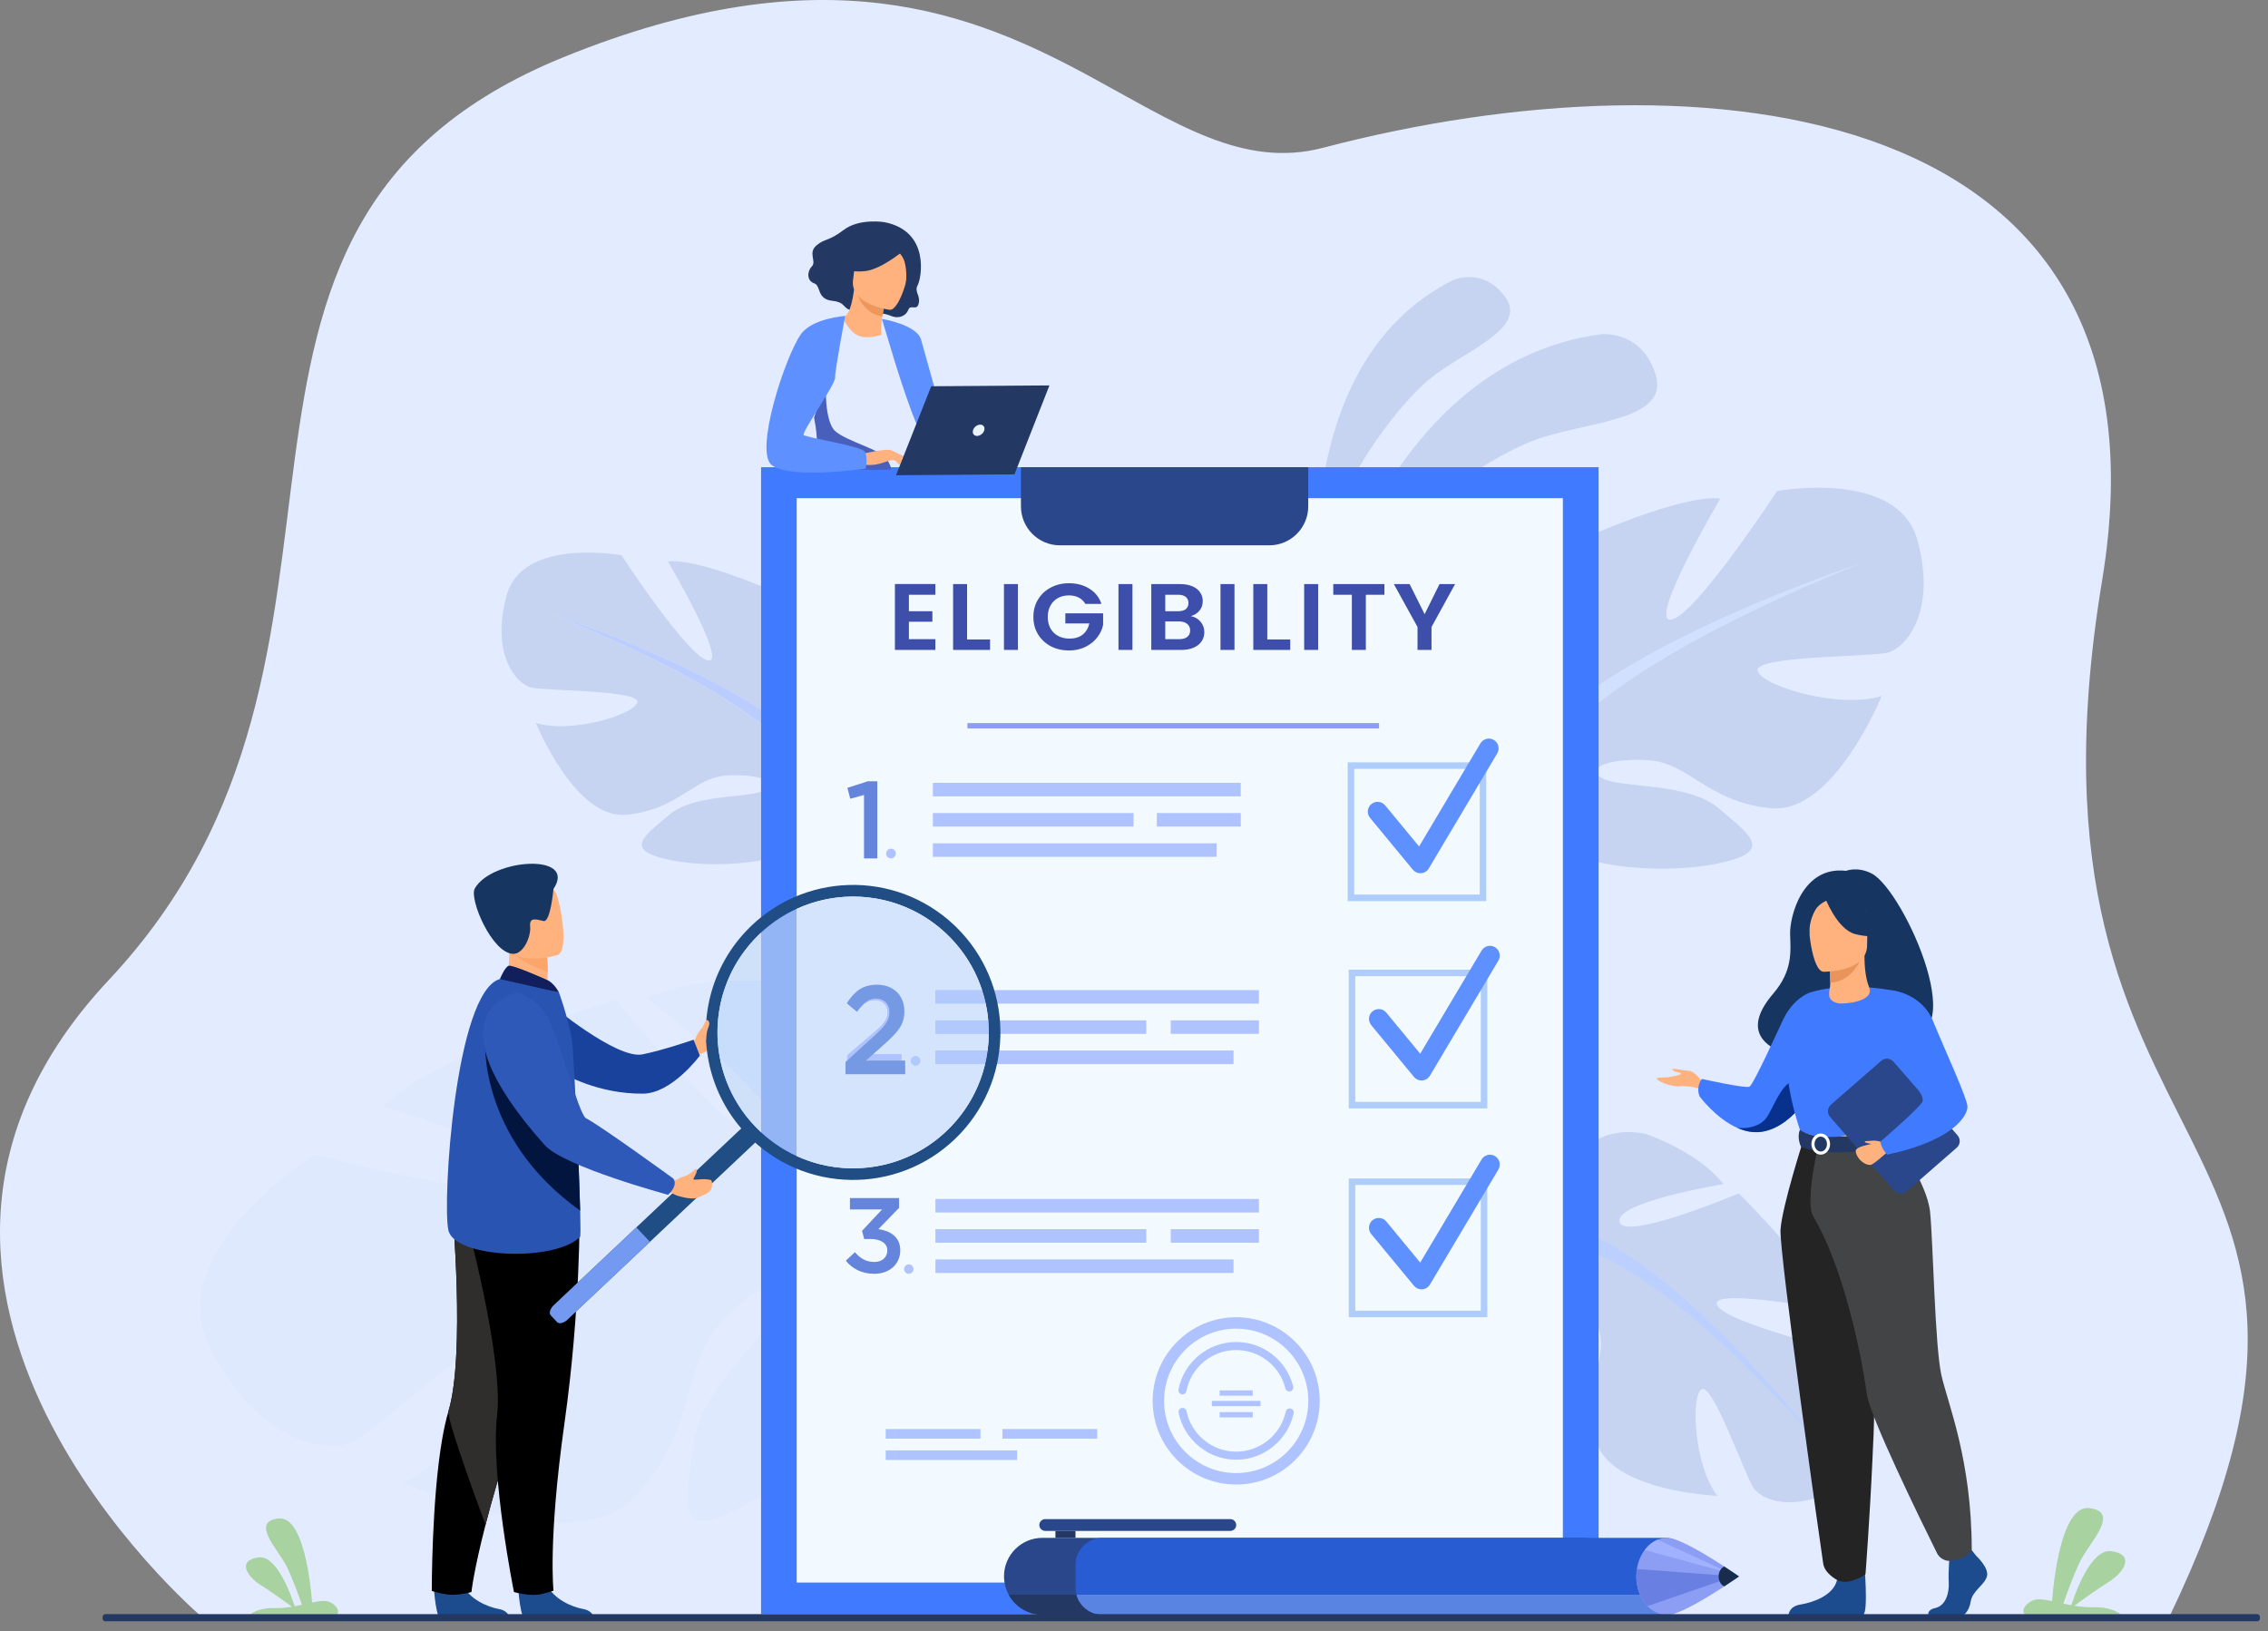 <svg width="228" height="164" viewBox="0 0 228 164" fill="none" xmlns="http://www.w3.org/2000/svg">
<rect x="0" y="0" width="228" height="164" fill="#808080" stroke="none"/>
<path d="M20.146 162.434C20.146 162.434 -18.225 129.621 10.944 98.521C42 65.41 14.486 22.903 56.642 5.752C82.899 -4.93 97.922 1.381 109.589 7.693C118.172 12.336 124.939 16.979 133.027 14.853C171.084 4.851 219.357 9.777 211.324 58.36C201.242 119.346 242.608 111.568 218.04 162.637L20.146 162.434Z" fill="#E2EBFF"/>
<path d="M133.023 63.615C133.023 63.615 139.391 36.581 160.877 33.609C160.877 33.609 165.057 33.094 166.449 37.705C167.841 42.315 159.53 42.348 154.392 44.202C149.255 46.057 137.277 53.918 133.023 63.615" fill="#C6D3F1"/>
<path d="M132.536 58.552C132.536 58.552 130.302 36.159 145.981 28.211C145.981 28.211 149.048 26.714 151.328 29.879C153.607 33.044 147.248 35.262 143.8 38.039C140.352 40.815 133.243 49.998 132.536 58.552" fill="#C6D3F1"/>
<path d="M71.953 86.885C70.293 86.885 68.7 86.736 67.39 86.466C62.598 85.482 64.687 84.128 67.267 81.931C69.684 79.874 74.578 80.251 76.502 79.6V86.488C75.041 86.76 73.47 86.885 71.953 86.885V86.885ZM62.587 81.931C57.615 81.931 53.875 72.684 53.875 72.684C54.61 72.912 55.466 73.011 56.364 73.011C59.814 73.011 63.878 71.569 64.073 70.593C64.318 69.362 54.858 69.485 53.383 69.116C51.909 68.747 49.328 65.793 50.926 59.887C51.909 56.252 56.056 55.553 59.1 55.553C61.003 55.553 62.475 55.826 62.475 55.826C62.475 55.826 69.233 66.162 71.199 66.408C71.223 66.412 71.245 66.413 71.266 66.413C73.021 66.412 67.144 56.441 67.144 56.441C67.289 56.427 67.442 56.42 67.603 56.42C69.852 56.42 73.599 57.74 76.502 58.922V71.363C67.911 65.766 55.472 61.732 55.472 61.732C65.914 65.962 72.447 69.669 76.502 72.757V78.237C75.902 78.049 75.029 77.933 74.01 77.933C73.662 77.933 73.296 77.946 72.919 77.976C69.725 78.222 68.127 81.421 62.967 81.913C62.839 81.926 62.713 81.931 62.587 81.931" fill="#C6D3F1"/>
<path d="M76.507 72.755C72.452 69.667 65.919 65.961 55.477 61.731C55.477 61.731 67.915 65.765 76.507 71.361V72.755Z" fill="#BACDFE"/>
<path d="M56.218 153.117C49.031 153.117 40.614 149.068 40.614 149.068C46.716 146.212 52.86 135.81 51.695 133.868C51.606 133.719 51.451 133.65 51.239 133.65C48.68 133.65 37.861 143.699 35.63 144.901C35.085 145.194 34.306 145.381 33.368 145.381C30.146 145.381 25.051 143.181 21.154 135.566C16.122 125.735 31.651 116.092 31.651 116.092C31.651 116.092 47.011 120.069 53.56 120.068C54.77 120.068 55.681 119.932 56.137 119.61C59.06 117.548 38.632 111.234 38.632 111.234C43.271 106.107 61.904 100.541 61.904 100.541C61.904 100.541 70.06 110.496 74.892 113.868C75.125 114.12 75.369 114.366 75.623 114.605C75.911 114.877 76.207 115.134 76.51 115.378V118.973C57.284 119.891 29.463 132.501 29.463 132.501C52.404 124.015 66.874 121.397 76 121.397C76.172 121.397 76.342 121.398 76.51 121.4V129.537C75.298 130.295 73.869 131.471 72.464 132.964C68.497 137.179 70.244 143.395 63.95 150.33C62.079 152.392 59.259 153.117 56.218 153.117V153.117ZM70.775 152.895C68.418 152.895 69.159 149.446 69.715 145.122C70.226 141.146 73.799 137.286 76.51 134.225V150.322C76.127 150.573 75.75 150.809 75.379 151.029C73.192 152.33 71.729 152.895 70.775 152.895V152.895ZM71.034 105.267C67.951 102.567 65.052 100.376 65.052 100.376C67.101 99.393 69.529 98.9 71.87 98.679C71.093 100.797 70.816 103.054 71.034 105.267" fill="#DEE9FD"/>
<path d="M29.457 132.497C29.457 132.497 57.278 119.887 76.504 118.969V121.396C76.336 121.394 76.166 121.394 75.994 121.394C66.868 121.394 52.398 124.011 29.457 132.497" fill="#DEE9FD"/>
<path d="M155.311 123.113C155.311 123.113 157.089 112.28 165.443 114.004C165.443 114.004 170.855 115.844 173.238 119.054C173.238 119.054 162.352 120.83 162.807 122.839C163.261 124.847 174.795 119.984 174.795 119.984C174.795 119.984 182.782 127.817 183.768 131.67C183.768 131.67 171.689 129.397 172.623 131.23C173.558 133.065 186.018 136.016 186.018 136.016C186.018 136.016 191.334 145.09 186.144 148.739C180.953 152.387 177.164 150.909 176.282 149.599C175.402 148.288 172.178 138.999 171.065 139.674C169.953 140.35 170.293 147.289 172.632 150.38C172.632 150.38 161.771 149.973 160.426 144.756C159.081 139.539 161.635 136.847 160.745 133.638C159.856 130.429 158.191 128.453 157.916 130.317C157.642 132.183 160.117 137.262 158.888 140.56C157.659 143.858 157.079 146.378 154.427 142.043C151.773 137.708 149.333 129.085 152.322 126.099C155.311 123.113 155.311 123.113 155.311 123.113" fill="#C6D3F1"/>
<path d="M182.742 144.95C182.742 144.95 165.469 122.691 155.314 123.115C155.314 123.115 151.281 124.714 145.693 123.889L143.895 124.541C143.895 124.541 150.964 124.965 152.326 126.101C152.326 126.101 158.198 117.587 182.742 144.95" fill="#BBD0FF"/>
<path d="M145.688 123.894C145.688 123.894 138.385 122.143 132.01 126.965L132.64 127.867C132.64 127.867 140.194 124.029 144.906 124.62C149.618 125.212 145.688 123.894 145.688 123.894Z" fill="#BBD0FF"/>
<path d="M152.063 78.249C152.063 78.249 140.799 71.932 146.056 63.358C146.056 63.358 150.262 58.093 154.767 56.74C154.767 56.74 152.364 69.525 154.767 69.826C157.17 70.127 156.419 55.386 156.419 55.386C156.419 55.386 168.284 49.67 172.94 50.121C172.94 50.121 165.581 62.605 167.983 62.305C170.387 62.004 178.648 49.369 178.648 49.369C178.648 49.369 190.813 47.112 192.765 54.333C194.718 61.553 191.564 65.163 189.761 65.614C187.959 66.065 176.395 65.915 176.695 67.419C176.995 68.923 184.805 71.33 189.161 69.976C189.161 69.976 184.354 81.859 178.047 81.257C171.738 80.656 169.786 76.745 165.882 76.445C161.976 76.143 159.123 77.196 161.075 78.249C163.028 79.302 169.636 78.594 172.79 81.279C175.944 83.965 178.497 85.62 172.64 86.823C166.782 88.027 156.269 87.275 154.166 82.762C152.063 78.249 152.063 78.249 152.063 78.249Z" fill="#C6D3F1"/>
<path d="M187.207 56.59C187.207 56.59 155.666 66.818 152.062 78.249C152.062 78.249 152.212 83.364 149.059 89.23V91.486C149.059 91.486 152.362 83.815 154.164 82.762C154.164 82.762 147.106 72.835 187.207 56.59" fill="#D2E0FF"/>
<path d="M149.061 89.231C149.061 89.231 144.197 96.628 146.969 105.632L148.221 105.296C148.221 105.296 147.006 95.377 149.551 90.39C152.096 85.401 149.061 89.231 149.061 89.231" fill="#D2E0FF"/>
<path d="M76.51 162.286H160.706V46.972H76.51V162.286Z" fill="#407BFF"/>
<path d="M80.092 159.108H157.113V50.083H80.092V159.108Z" fill="#F3FAFF"/>
<path d="M102.633 46.971V50.899C102.633 53.069 104.387 54.826 106.551 54.826H127.599C129.763 54.826 131.517 53.069 131.517 50.899V46.971H102.633Z" fill="#2B478B"/>
<path d="M98.565 144.639H89.035V143.673H98.565V144.639Z" fill="#AEC3FF"/>
<path d="M110.299 144.639H100.77V143.673H110.299V144.639Z" fill="#AEC3FF"/>
<path d="M102.251 146.782H89.035V145.816H102.251V146.782Z" fill="#AEC3FF"/>
<path d="M138.636 73.234H97.256V72.699H138.636V73.234Z" fill="#8C9DF4"/>
<path d="M136.138 89.938H148.756V77.301H136.138V89.938ZM149.412 90.594H135.482V76.643H149.412V90.594Z" fill="#AFCDFB"/>
<path d="M142.788 87.793C142.496 87.793 142.218 87.663 142.03 87.435L137.732 82.228C137.385 81.808 137.444 81.186 137.863 80.84C138.281 80.493 138.902 80.552 139.249 80.972L142.658 85.102L148.825 74.735C149.103 74.268 149.707 74.114 150.174 74.392C150.641 74.672 150.794 75.277 150.516 75.745L143.634 87.312C143.47 87.588 143.183 87.766 142.864 87.79C142.838 87.792 142.814 87.793 142.788 87.793" fill="#5F90FF"/>
<path d="M124.729 80.064H93.783V78.703H124.729V80.064Z" fill="#AEC3FF"/>
<path d="M122.302 86.145H93.783V84.784H122.302V86.145Z" fill="#AEC3FF"/>
<path d="M124.733 83.102H116.297V81.742H124.733V83.102Z" fill="#AEC3FF"/>
<path d="M113.955 83.102H93.783V81.742H113.955V83.102Z" fill="#AEC3FF"/>
<path d="M86.858 79.922L85.474 80.307L85.188 79.207L87.253 78.546H88.198V86.304H86.858V79.922" fill="#6584DC"/>
<path d="M89.08 85.814C89.08 85.544 89.299 85.324 89.569 85.324C89.84 85.324 90.059 85.544 90.059 85.814C90.059 86.085 89.84 86.304 89.569 86.304C89.299 86.304 89.08 86.085 89.08 85.814Z" fill="#AEC3FF"/>
<path d="M136.244 110.782H148.862V98.145H136.244V110.782ZM149.518 111.439H135.588V97.487H149.518V111.439Z" fill="#AFCDFB"/>
<path d="M142.903 108.63C142.611 108.63 142.333 108.499 142.146 108.272L137.846 103.064C137.501 102.644 137.559 102.023 137.978 101.676C138.397 101.33 139.017 101.388 139.364 101.807L142.773 105.938L148.94 95.572C149.218 95.103 149.822 94.951 150.29 95.229C150.756 95.507 150.909 96.113 150.631 96.58L143.749 108.148C143.585 108.423 143.298 108.602 142.979 108.627C142.954 108.629 142.929 108.63 142.903 108.63" fill="#5F90FF"/>
<path d="M85.125 106.08L87.754 103.84C88.802 102.955 89.184 102.463 89.184 101.776C89.184 101.022 88.65 100.584 87.951 100.584C87.252 100.584 86.772 100.967 86.183 101.731L85.235 100.989C85.965 99.961 86.686 99.382 88.049 99.382C89.544 99.382 90.569 100.3 90.569 101.688C90.569 102.89 89.926 103.534 88.583 104.649L87.012 105.96H90.646V107.141H85.125V106.08" fill="#AEC3FF"/>
<path d="M91.555 106.654C91.555 106.385 91.772 106.167 92.04 106.167C92.309 106.167 92.527 106.385 92.527 106.654C92.527 106.922 92.309 107.141 92.04 107.141C91.772 107.141 91.555 106.922 91.555 106.654Z" fill="#AEC3FF"/>
<path d="M94.037 100.904H126.556V99.543H94.037V100.904Z" fill="#AEC3FF"/>
<path d="M94.037 106.982H124.006V105.62H94.037V106.982Z" fill="#AEC3FF"/>
<path d="M126.56 103.943H117.695V102.581H126.56V103.943Z" fill="#AEC3FF"/>
<path d="M94.037 103.943H115.235V102.581H94.037V103.943Z" fill="#AEC3FF"/>
<path d="M136.244 131.774H148.862V119.137H136.244V131.774ZM149.518 132.431H135.588V118.479H149.518V132.431Z" fill="#AFCDFB"/>
<path d="M142.903 129.63C142.611 129.63 142.333 129.499 142.146 129.272L137.846 124.064C137.501 123.644 137.559 123.023 137.978 122.676C138.397 122.33 139.017 122.389 139.364 122.808L142.773 126.938L148.94 116.572C149.218 116.104 149.822 115.951 150.29 116.23C150.756 116.508 150.909 117.113 150.631 117.581L143.749 129.148C143.585 129.424 143.298 129.602 142.979 129.627C142.954 129.629 142.929 129.63 142.903 129.63" fill="#5F90FF"/>
<path d="M126.556 121.901H94.037V120.539H126.556V121.901Z" fill="#AEC3FF"/>
<path d="M124.006 127.982H94.037V126.62H124.006V127.982Z" fill="#AEC3FF"/>
<path d="M126.56 124.939H117.695V123.578H126.56V124.939Z" fill="#AEC3FF"/>
<path d="M115.235 124.939H94.037V123.578H115.235V124.939Z" fill="#AEC3FF"/>
<path d="M85.027 126.749L85.946 125.893C86.479 126.523 87.077 126.876 87.909 126.876C88.646 126.876 89.202 126.428 89.202 125.722C89.202 124.984 88.529 124.567 87.483 124.567H86.874L86.661 123.744L88.678 121.594H85.443V120.451H90.386V121.434L88.304 123.573C89.49 123.744 90.504 124.353 90.504 125.7C90.504 127.08 89.436 128.064 87.889 128.064C86.586 128.064 85.656 127.518 85.027 126.749Z" fill="#6584DC"/>
<path d="M90.885 127.588C90.885 127.325 91.097 127.111 91.36 127.111C91.623 127.111 91.836 127.325 91.836 127.588C91.836 127.851 91.623 128.064 91.36 128.064C91.097 128.064 90.885 127.851 90.885 127.588Z" fill="#AEC3FF"/>
<path d="M124.273 146.757C121.479 146.757 119.044 144.77 118.485 142.032C118.44 141.813 118.581 141.598 118.801 141.554C119.019 141.509 119.233 141.65 119.278 141.87C119.76 144.232 121.861 145.947 124.273 145.947C126.661 145.947 128.757 144.252 129.259 141.918C129.305 141.699 129.52 141.56 129.739 141.607C129.958 141.653 130.097 141.869 130.05 142.088C129.469 144.793 127.04 146.757 124.273 146.757Z" fill="#AEC3FF"/>
<path d="M118.87 140.189C118.844 140.189 118.819 140.186 118.793 140.182C118.573 140.139 118.43 139.926 118.472 139.707C119.009 136.934 121.448 134.921 124.272 134.921C126.986 134.921 129.343 136.76 130.003 139.393C130.057 139.61 129.926 139.83 129.709 139.885C129.492 139.939 129.272 139.807 129.218 139.59C128.649 137.318 126.615 135.731 124.272 135.731C121.834 135.731 119.73 137.468 119.267 139.861C119.23 140.055 119.06 140.189 118.87 140.189" fill="#AEC3FF"/>
<path d="M124.274 133.581C120.277 133.581 117.026 136.837 117.026 140.84C117.026 144.843 120.277 148.1 124.274 148.1C128.271 148.1 131.522 144.843 131.522 140.84C131.522 136.837 128.271 133.581 124.274 133.581ZM124.274 149.252C119.643 149.252 115.875 145.479 115.875 140.84C115.875 136.203 119.643 132.43 124.274 132.43C128.906 132.43 132.673 136.203 132.673 140.84C132.673 145.479 128.906 149.252 124.274 149.252" fill="#AEC3FF"/>
<path d="M125.938 140.32H122.611V139.788H125.938V140.32Z" fill="#AEC3FF"/>
<path d="M125.938 142.504H122.611V141.97H125.938V142.504Z" fill="#AEC3FF"/>
<path d="M126.722 141.375H121.826V140.842H126.722V141.375Z" fill="#AEC3FF"/>
<path d="M69.785 104.669C69.785 104.669 70.047 104.08 70.216 103.801C70.385 103.522 71.109 102.704 71.232 102.89C71.355 103.074 71.848 104.32 71.587 104.669C71.325 105.017 71.604 105.625 70.301 105.992L69.785 104.669Z" fill="#FFB27D"/>
<path d="M55.316 100.949C55.316 100.949 61.982 106.522 64.581 106.006C66.614 105.602 69.732 104.531 69.732 104.531L70.357 106.129C70.357 106.129 67.559 109.929 64.643 109.954C60.084 109.994 56.716 107.978 56.716 107.978L55.316 100.949" fill="#19429D"/>
<path d="M43.625 159.726C43.625 159.726 43.819 162.852 44.422 162.897C44.503 162.903 47.485 162.903 47.485 162.903L51.293 162.88C51.293 162.88 51.268 161.962 50.155 161.768C49.042 161.573 47.179 160.79 46.505 159.317C45.796 157.767 43.625 159.726 43.625 159.726Z" fill="#1C4B8E"/>
<path d="M43.408 159.947C43.408 159.947 44.566 160.335 45.469 160.335C46.477 160.335 47.394 160.06 47.394 160.06C47.394 160.06 47.611 157.949 48.811 153.299C49.439 150.862 50.337 147.727 51.614 143.833C55.146 133.072 56.22 126.775 56.318 126.178C56.323 126.147 56.325 126.132 56.325 126.132L56.314 126.126L45.456 121.352C45.456 121.352 46.798 136.185 45.086 141.879C44.846 142.674 44.641 143.602 44.465 144.606C43.383 150.791 43.408 159.947 43.408 159.947" fill="black"/>
<path d="M48.807 153.297C49.436 150.86 50.334 147.725 51.611 143.831C55.143 133.069 56.217 126.773 56.315 126.176C56.314 126.159 56.313 126.142 56.311 126.124L45.453 121.35C45.453 121.35 46.795 136.183 45.083 141.876C44.843 142.672 48.807 153.297 48.807 153.297" fill="#302E2C"/>
<path d="M52.102 159.726C52.102 159.726 52.295 162.852 52.899 162.897C52.979 162.903 55.962 162.903 55.962 162.903L59.769 162.88C59.769 162.88 59.745 161.962 58.632 161.768C57.519 161.573 55.656 160.79 54.982 159.317C54.272 157.767 52.102 159.726 52.102 159.726Z" fill="#1C4B8E"/>
<path d="M58.261 121.698C58.261 121.698 58.402 131.31 56.742 143.112C55.081 154.914 55.644 159.924 55.644 159.924C55.644 159.924 54.503 160.294 54.042 160.331C52.87 160.427 51.667 160.056 51.667 160.056C51.667 160.056 49.29 148.25 49.971 142.343C50.653 136.435 46.717 122.073 46.717 122.073L58.261 121.698" fill="black"/>
<path d="M50.565 99.206L52.684 100.598L54.614 100.051C54.967 99.546 55.061 98.575 55.066 97.733C55.071 96.897 54.99 96.189 54.99 96.189L52.131 94.925L51.064 94.455C51.067 94.471 51.147 95.332 51.158 95.458C51.357 97.689 50.565 99.206 50.565 99.206" fill="#FFB27D"/>
<path d="M58.311 124.368C55.673 126.919 45.689 126.489 45.074 123.679C44.459 120.868 45.745 99.754 50.251 98.427C51.186 98.152 56.185 99.77 56.185 99.77C56.185 99.77 56.97 101.826 57.484 104.443C57.584 104.952 57.876 110.347 58.094 115.395C58.195 117.756 58.282 120.042 58.325 121.715C58.366 123.282 58.367 124.312 58.311 124.368" fill="#2A54B1"/>
<path d="M51.37 95.495C51.951 96.477 53.986 97.337 55.064 97.731C55.069 96.895 54.989 96.187 54.989 96.187L52.129 94.923C51.497 94.914 51.112 95.056 51.37 95.495" fill="#FCA56B"/>
<path d="M56.066 96.014C56.066 96.014 51.459 97.453 50.608 94.567C49.757 91.679 48.589 89.921 51.495 88.879C54.401 87.838 55.3 88.77 55.818 89.664C56.336 90.559 57.243 95.566 56.066 96.014Z" fill="#FFB27D"/>
<path d="M55.637 89.384C55.637 89.384 55.343 92.744 54.65 92.599C53.956 92.452 53.192 92.141 53.294 93.153C53.395 94.166 52.619 95.902 51.618 95.899C49.473 95.889 47.141 90.375 47.729 89.33C49.424 86.313 58.087 85.704 55.637 89.384" fill="#163560"/>
<path d="M54.963 98.505C54.904 98.479 51.533 96.966 51.139 97.096C50.745 97.226 50.254 98.432 50.254 98.432L56.189 99.776C56.189 99.776 55.721 98.825 54.963 98.505" fill="#111F5C"/>
<path d="M75.94 114.853L57.047 132.669C56.676 133.018 56.209 133.129 56.009 132.916L55.371 132.238C55.171 132.025 55.31 131.564 55.68 131.215L74.574 113.4C74.944 113.051 75.41 112.94 75.611 113.152L76.249 113.831C76.45 114.045 76.31 114.504 75.94 114.853" fill="#1F4D84"/>
<path d="M65.337 124.852L57.047 132.669C56.676 133.018 56.209 133.129 56.009 132.916L55.371 132.238C55.171 132.025 55.31 131.564 55.68 131.215L63.971 123.397L65.337 124.852Z" fill="#739AF0"/>
<path d="M75.83 94.438C79.091 90.967 83.738 89.583 88.101 90.34C90.644 90.78 93.09 91.947 95.11 93.85C100.596 99.02 100.859 107.663 95.697 113.158C93.796 115.182 91.427 116.494 88.917 117.09C84.607 118.112 79.885 117.015 76.418 113.748C70.931 108.578 70.668 99.934 75.83 94.438V94.438ZM71.597 108.126C72.323 110.521 73.666 112.763 75.617 114.6C81.573 120.212 90.946 119.926 96.549 113.961C102.079 108.073 101.873 98.857 96.142 93.222C96.067 93.147 95.989 93.072 95.91 92.998C89.955 87.385 80.583 87.67 74.979 93.636C71.21 97.648 70.104 103.208 71.597 108.126" fill="#1F4D84"/>
<path d="M76.507 113.828C76.477 113.801 76.449 113.775 76.421 113.747C74.272 111.723 72.925 109.168 72.391 106.476C73.928 107.881 75.413 109.352 76.507 110.677V113.828ZM73.159 98.578C73.774 97.088 74.664 95.682 75.833 94.438C76.051 94.206 76.276 93.983 76.507 93.769V98.542C76.1 98.529 75.677 98.523 75.241 98.523C74.573 98.523 73.875 98.539 73.159 98.578" fill="#CFE1F9"/>
<path d="M76.509 110.683C75.416 109.357 73.931 107.887 72.393 106.482C71.87 103.855 72.123 101.099 73.161 98.583C73.877 98.544 74.575 98.528 75.243 98.528C75.679 98.528 76.102 98.535 76.509 98.547V110.683" fill="#C8DCFB"/>
<path d="M80.098 116.228C79.321 115.873 78.57 115.44 77.857 114.93C77.391 114.597 76.941 114.231 76.51 113.831V110.68V98.545V93.772C76.592 93.696 76.674 93.621 76.757 93.548C77.779 92.644 78.906 91.92 80.098 91.376V116.228Z" fill="#93B5F5"/>
<path d="M85.76 117.463C85.505 117.463 85.25 117.456 84.995 117.441C83.317 117.348 81.652 116.945 80.092 116.23V91.377C81.886 90.556 83.824 90.143 85.765 90.143C86.547 90.143 87.329 90.21 88.102 90.345C90.091 90.689 92.021 91.477 93.734 92.716C94.21 93.06 94.67 93.439 95.11 93.855C95.71 94.419 96.247 95.026 96.722 95.666C97.61 96.863 98.278 98.174 98.726 99.544H94.039V100.906H99.094C99.213 101.46 99.299 102.02 99.349 102.584H94.039V103.946H99.402C99.397 104.506 99.357 105.067 99.282 105.624H94.039V106.985H99.03C98.496 109.227 97.388 111.364 95.698 113.162C93.797 115.186 91.428 116.498 88.918 117.094C87.881 117.34 86.821 117.463 85.76 117.463V117.463ZM92.04 106.171C91.772 106.171 91.554 106.388 91.554 106.657C91.554 106.926 91.772 107.144 92.04 107.144C92.308 107.144 92.526 106.926 92.526 106.657C92.526 106.388 92.308 106.171 92.04 106.171ZM87.95 100.587C88.649 100.587 89.184 101.025 89.184 101.779C89.184 102.467 88.802 102.959 87.754 103.843L85.125 106.084V107.144H90.645V105.964H87.012L88.583 104.652C89.926 103.538 90.569 102.894 90.569 101.691C90.569 100.303 89.544 99.385 88.049 99.385C86.686 99.385 85.965 99.965 85.234 100.992L86.183 101.735C86.772 100.97 87.252 100.587 87.95 100.587" fill="#D3E4FC"/>
<path d="M91 108.001H88H85V106.771L87.857 104.172C88.996 103.146 89.412 102.576 89.412 101.778C89.412 100.903 88.831 100.395 88.071 100.395C87.312 100.395 86.791 100.84 86.15 101.726L85.119 100.865C85.913 99.673 86.696 99.001 88.178 99.001C89.803 99.001 90.917 100.066 90.917 101.676C90.917 103.071 90.218 103.818 88.759 105.111L87.051 106.632H91V108.001Z" fill="#7699E3"/>
<path d="M92.04 107.141C91.772 107.141 91.555 106.922 91.555 106.654C91.555 106.385 91.772 106.167 92.04 106.167C92.309 106.167 92.527 106.385 92.527 106.654C92.527 106.922 92.309 107.141 92.04 107.141Z" fill="#B1C9FC"/>
<path d="M99.093 100.904H94.037V99.543H98.725C98.871 99.99 98.994 100.445 99.093 100.904Z" fill="#B1C9FC"/>
<path d="M99.029 106.982H94.037V105.62H99.281C99.219 106.077 99.135 106.531 99.029 106.982Z" fill="#B1C9FC"/>
<path d="M99.401 103.943H94.037V102.581H99.347C99.376 102.908 99.393 103.236 99.399 103.563C99.402 103.69 99.402 103.816 99.401 103.943" fill="#B1C9FC"/>
<path d="M85.766 117.463C85.51 117.463 85.255 117.456 84.999 117.441C85.254 117.456 85.509 117.463 85.764 117.463C86.825 117.463 87.886 117.34 88.922 117.094C91.432 116.498 93.802 115.186 95.702 113.162C97.392 111.364 98.5 109.227 99.035 106.985C99.142 106.535 99.226 106.081 99.287 105.624C99.362 105.067 99.401 104.506 99.407 103.946C99.408 103.819 99.408 103.693 99.405 103.566C99.466 107.001 98.24 110.462 95.702 113.162C93.802 115.186 91.432 116.499 88.922 117.094C87.886 117.34 86.826 117.463 85.766 117.463V117.463ZM77.856 114.932C77.359 114.576 76.88 114.183 76.423 113.752C70.936 108.582 70.672 99.938 75.835 94.443C76.131 94.128 76.439 93.83 76.756 93.549C76.673 93.623 76.591 93.698 76.509 93.773C76.278 93.987 76.053 94.21 75.835 94.442C74.666 95.686 73.776 97.093 73.161 98.582C72.123 101.098 71.87 103.854 72.393 106.481C72.927 109.173 74.275 111.728 76.423 113.752C76.451 113.779 76.479 113.806 76.509 113.832C76.939 114.232 77.39 114.599 77.856 114.932V114.932ZM96.727 95.666C96.252 95.026 95.714 94.419 95.115 93.855C94.674 93.439 94.214 93.06 93.738 92.716C94.214 93.06 94.674 93.439 95.115 93.854C95.714 94.419 96.252 95.026 96.727 95.666Z" fill="#698EBF"/>
<path d="M58.324 121.716C47.914 114.287 48.779 104.373 48.779 104.373C52.584 106.522 56.36 111.275 58.092 115.397C58.194 117.757 58.28 120.043 58.324 121.716" fill="#02153F"/>
<path d="M68.594 118.331C69.328 118.162 69.821 117.607 69.924 117.509C69.924 117.509 70.237 117.531 69.872 118.2C69.842 118.256 69.774 118.399 69.723 118.501C69.702 118.542 69.731 118.591 69.778 118.594C70.201 118.626 70.627 118.458 71.443 118.629C71.556 118.652 71.589 118.923 71.584 119.038C71.577 119.232 71.591 119.45 71.365 119.749C71.234 119.924 70.867 120.11 70.05 120.439C69.738 120.565 68.848 120.47 68.014 120.184L67.348 119.874L67.554 118.634L67.722 118.669C67.988 118.725 68.317 118.399 68.594 118.331" fill="#FFB27D"/>
<path d="M52.008 99.777C52.008 99.777 42.654 101.561 54.761 115.127C56.697 117.297 67.157 120.122 67.157 120.122C67.157 120.122 68.218 119.218 67.683 118.486C67.683 118.486 60.481 113.247 58.896 112.415C58.183 112.04 56.129 104.054 54.967 102.131C53.805 100.207 52.008 99.777 52.008 99.777" fill="#2E59B9"/>
<path d="M70.039 104.835C70.039 104.835 70.345 104.249 70.405 103.94C70.464 103.632 70.85 102.731 71.008 102.572C71.073 102.509 71.281 102.591 71.306 102.863C71.317 102.983 71.259 103.198 71.156 103.456C70.988 103.875 71.016 104.443 70.958 104.633C70.814 105.105 70.039 104.835 70.039 104.835" fill="#FFB27D"/>
<path d="M100.932 158.478C100.932 158.637 100.941 158.795 100.961 158.949C101.021 159.443 101.173 159.909 101.4 160.327C101.578 160.653 101.802 160.951 102.062 161.211C102.761 161.911 103.725 162.343 104.791 162.343H159.064C161.196 162.343 162.925 160.613 162.925 158.478C162.925 157.411 162.493 156.444 161.793 155.745C161.095 155.045 160.13 154.613 159.064 154.613H104.791C102.659 154.613 100.932 156.343 100.932 158.478" fill="#2B478B"/>
<path d="M105.075 153.914H123.683C124.009 153.914 124.275 153.647 124.275 153.321C124.275 152.995 124.009 152.728 123.683 152.728H105.075C104.749 152.728 104.482 152.995 104.482 153.321C104.482 153.647 104.749 153.914 105.075 153.914Z" fill="#2B478B"/>
<path d="M106.102 154.614H108.118V153.913H106.102V154.614Z" fill="#233862"/>
<path d="M101.402 160.327C101.58 160.653 101.804 160.951 102.065 161.211C102.764 161.911 103.727 162.343 104.793 162.343H116.289V160.327H101.402Z" fill="#233862"/>
<path d="M170.108 157.346V159.61C170.108 159.858 170.075 160.099 170.014 160.327C169.7 161.489 168.64 162.343 167.38 162.343H110.845C109.586 162.343 108.526 161.489 108.213 160.327C108.151 160.099 108.117 159.858 108.117 159.61V157.346C108.117 155.837 109.339 154.613 110.845 154.613H167.38C168.888 154.613 170.108 155.837 170.108 157.346" fill="#275CD2"/>
<path d="M170.012 160.327C169.699 161.489 168.639 162.343 167.379 162.343H110.844C109.584 162.343 108.525 161.489 108.211 160.327H170.012Z" fill="#5A84E1"/>
<path d="M164.494 158.493C164.494 159.694 164.931 160.767 165.617 161.477C165.632 161.494 165.648 161.509 165.663 161.525C166.194 162.055 166.867 162.372 167.6 162.372C168.744 162.372 171.581 160.642 173.339 159.494C174.215 158.921 174.823 158.493 174.823 158.493C174.823 158.493 174.215 158.065 173.339 157.493C171.581 156.343 168.744 154.614 167.6 154.614C167.269 154.614 166.949 154.679 166.65 154.798C166.144 155.001 165.696 155.361 165.342 155.832C164.95 156.35 164.672 157.001 164.555 157.723L164.552 157.749C164.514 157.988 164.494 158.238 164.494 158.493" fill="#8C9DF4"/>
<path d="M164.494 158.492C164.494 159.693 164.931 160.765 165.617 161.476L174.319 158.478L164.552 157.747C164.514 157.987 164.494 158.236 164.494 158.492" fill="#6980E2"/>
<path d="M165.34 155.83L174.02 158.204L166.648 154.796C166.143 155 165.694 155.359 165.34 155.83" fill="#9FB1FF"/>
<path d="M172.771 158.492C172.771 158.954 173.008 159.348 173.338 159.492C174.214 158.92 174.822 158.492 174.822 158.492C174.822 158.492 174.214 158.064 173.338 157.491C173.008 157.635 172.771 158.029 172.771 158.492Z" fill="#182D4C"/>
<path d="M188.171 87.829C186.733 87.082 185.582 87.552 185.582 87.552C181.182 87.034 179.9 92.172 179.959 93.94C180.018 95.708 180.22 97.607 178.256 99.903C172.581 106.537 184.465 106.83 184.465 106.83C184.566 101.529 190.91 103.464 190.632 104C198.764 105.955 191.44 89.528 188.171 87.829" fill="#163560"/>
<path d="M171.197 108.863C171.197 108.863 170.423 107.684 169.8 107.661C169.176 107.638 168.022 107.314 168.114 107.545C168.206 107.777 168.922 107.8 168.991 107.939C169.061 108.077 167.929 108.285 167.606 108.309C167.283 108.331 166.521 108.309 166.543 108.471C166.567 108.632 167.917 109.303 168.87 109.21C169.822 109.118 171 109.488 171 109.488L171.197 108.863" fill="#FFB27D"/>
<path d="M182.384 109.248C182.384 109.248 181.964 110.081 181.2 111.04C180.281 112.193 178.864 113.525 177.084 113.788C176.234 113.913 175.403 113.73 174.639 113.39H174.636C172.474 112.429 170.85 110.219 170.85 110.219C170.469 109.179 171.092 108.473 171.092 108.473C171.092 108.473 175.457 109.456 175.872 109.248C176.288 109.04 178.843 103.362 179.303 102.416C180.282 100.406 181.834 99.829 181.834 99.829L182.384 109.248" fill="#407BFF"/>
<path d="M181.202 111.04C180.283 112.193 178.866 113.525 177.086 113.788C176.236 113.913 175.405 113.73 174.641 113.39C174.726 113.401 176.884 113.669 177.745 112.127C178.622 110.554 179.571 108.057 180.874 108.889C181.437 109.249 181.412 110.141 181.202 111.04" fill="#08318E"/>
<path d="M198.668 156.424C198.668 156.424 199.999 157.641 199.74 158.506C199.48 159.371 198.278 159.947 198.116 161.004C197.953 162.061 197.304 162.637 196.72 162.637C196.135 162.637 193.932 162.637 193.932 162.637C193.932 162.637 193.502 161.894 194.541 161.67C195.58 161.445 195.972 160.203 195.907 159.05C195.842 157.897 196.004 156.359 196.004 156.359L198.213 155.847L198.668 156.424Z" fill="#1C4B8E"/>
<path d="M187.392 156.943C187.392 156.943 187.871 162.099 187.286 162.388L179.805 162.373C179.805 162.373 179.805 161.508 181.006 161.316C182.208 161.123 184.319 160.419 184.676 158.849C185.034 157.28 187.392 156.943 187.392 156.943Z" fill="#1C4B8E"/>
<path d="M193.155 105.77C193.155 105.77 193.266 107.345 193.155 109.234C193.08 110.486 191.815 112.163 191.637 112.578C191.186 113.619 190.678 113.788 190.678 113.788L186.75 114.753L185.369 115.091L181.012 113.788C181.012 113.788 179.028 108.242 179.826 105.12C180.622 101.998 181.839 99.83 181.839 99.83C181.839 99.83 184.792 98.662 190.021 99.535L193.155 105.77Z" fill="#407BFF"/>
<path d="M192.004 109.744C191.93 110.997 191.814 112.162 191.636 112.578C191.185 113.618 190.677 113.788 190.677 113.788L186.749 114.752L185.043 114.249C185.043 114.249 190.738 113.385 190.107 108.478L192.004 109.744" fill="#F2CCAA"/>
<path d="M181.289 114.627C181.289 114.627 179.131 121.351 178.994 123.641C178.855 125.93 183.117 156.164 183.288 157.219C183.449 158.215 184.682 158.848 184.682 158.848C184.682 158.848 185.25 159.183 186.059 158.954C187.182 158.636 187.537 158.256 187.537 158.256C187.537 158.256 189.216 136.693 188.176 128.991C187.137 121.288 187.125 114.627 187.125 114.627H181.289Z" fill="#242424"/>
<path d="M190.431 114.428C190.431 114.428 193.722 118.849 194.028 121.838C194.335 124.827 194.51 135.326 195.164 138.24C195.817 141.154 198.218 146.761 198.218 155.85C198.218 155.85 197.968 156.371 197.197 156.648C196.952 156.737 196.621 156.823 196.301 156.897C195.665 157.042 195.013 156.731 194.723 156.146C193.099 152.873 187.928 142.316 187.663 140.124C187.476 138.573 185.843 128.309 182.281 122.285C181.426 120.84 182.807 115.089 182.807 115.089L190.431 114.428" fill="#434446"/>
<path d="M180.941 113.591C180.941 113.591 181.807 114.276 183.528 114.311C185.582 114.353 190.674 113.786 190.674 113.786C190.674 113.786 190.901 114.42 190.891 115.088C190.891 115.088 184.672 116.66 181.069 115.318C181.069 115.318 180.604 114.442 180.941 113.591Z" fill="#233862"/>
<path d="M183.038 114.271C182.692 114.271 182.41 114.607 182.41 115.022C182.41 115.436 182.692 115.774 183.038 115.774C183.383 115.774 183.664 115.436 183.664 115.022C183.664 114.607 183.383 114.271 183.038 114.271ZM183.038 116.085C182.521 116.085 182.1 115.608 182.1 115.022C182.1 114.436 182.521 113.959 183.038 113.959C183.554 113.959 183.976 114.436 183.976 115.022C183.976 115.608 183.554 116.085 183.038 116.085Z" fill="white"/>
<path d="M196.709 115.387L191.659 119.791C191.294 120.109 190.74 120.071 190.422 119.705L183.979 112.295C183.661 111.929 183.7 111.375 184.065 111.057L189.114 106.653C189.479 106.334 190.033 106.373 190.35 106.738L196.794 114.15C197.111 114.515 197.073 115.069 196.709 115.387" fill="#2B478B"/>
<path d="M189.239 114.829C189.168 114.849 186.557 115.155 186.557 115.695C186.556 116.321 187.322 117.157 188.043 117.118C188.335 117.102 189.682 115.862 189.682 115.862L189.239 114.829" fill="#FFB27D"/>
<path d="M187.9 99.246C187.602 98.525 187.429 97.426 187.434 96.066L187.236 96.105L183.921 96.763C183.921 96.763 183.996 97.808 183.998 98.792V98.816C184.002 99.672 183.421 100.53 184.791 100.869C185.214 100.974 188.523 100.761 187.9 99.246Z" fill="#FFB27D"/>
<path d="M183.92 96.765C183.92 96.765 183.996 97.81 183.997 98.794C185.853 98.742 186.834 97.047 187.236 96.107L183.92 96.765Z" fill="#E8945B"/>
<path d="M183.305 97.698C183.305 97.698 187.695 97.771 187.698 95.032C187.701 92.293 188.27 90.457 185.467 90.295C182.663 90.133 182.117 91.177 181.894 92.091C181.671 93.005 182.163 97.609 183.305 97.698" fill="#FFB27D"/>
<path d="M183.461 90.225C183.461 90.225 184.663 93.438 186.507 93.913C188.352 94.389 189.152 93.893 189.152 93.893C189.152 93.893 187.737 92.767 187.444 90.802C187.444 90.802 184.368 88.695 183.461 90.225" fill="#163560"/>
<path d="M183.762 90.485C183.762 90.485 182.87 90.819 182.504 91.47C182.145 92.107 181.84 92.951 181.911 93.985C181.911 93.985 181.005 91.801 182.022 90.564C183.102 89.255 183.762 90.485 183.762 90.485Z" fill="#163560"/>
<path d="M189.236 114.827C189.236 114.827 188.611 114.626 188.192 114.685C187.774 114.743 187.465 114.676 187.465 114.794C187.465 114.911 188.004 114.966 188.119 115.022C188.234 115.078 189.236 114.827 189.236 114.827Z" fill="#FFB27D"/>
<path d="M190.016 99.533C190.016 99.533 193.132 99.752 194.327 102.66C195.522 105.569 197.788 110.453 197.788 111.274C197.788 112.096 196.522 114.628 189.722 116.085C189.722 116.085 189.019 115.343 189.061 114.758C189.061 114.758 193.307 111.106 193.295 110.679C193.274 109.872 192.599 108.806 188.873 105.073C187.859 104.057 190.016 99.533 190.016 99.533" fill="#407BFF"/>
<path d="M88.908 22.337C88.908 22.337 86.408 21.914 84.822 23.114C83.236 24.314 82.983 23.926 82.089 24.666C81.193 25.407 82.109 26.289 81.616 26.783C81.123 27.278 81.104 28.229 81.835 28.476C82.567 28.723 82.074 30.065 83.66 30.241C85.245 30.417 84.534 31.152 86.038 31.264C87.541 31.376 88.785 31.427 89.578 31.76C90.37 32.093 91.088 31.749 91.315 31.145C91.542 30.541 92.176 31.32 92.361 30.493C92.546 29.667 91.886 29.341 92.255 28.671C92.625 28 93.54 23.237 88.908 22.337" fill="#233862"/>
<path d="M88.649 33.649C88.662 33.657 87.226 34.159 86.261 33.739C85.353 33.344 84.657 31.858 84.67 31.857C85.082 31.835 85.532 31.471 85.863 29.103L86.039 29.165L88.995 30.206C88.995 30.206 88.788 31.155 88.656 32.059C88.545 32.816 88.487 33.543 88.649 33.649Z" fill="#FFB27D"/>
<path d="M88.995 30.209C88.995 30.209 88.868 30.874 88.694 31.825C86.998 31.531 86.284 30.082 86.039 29.167L88.995 30.209" fill="#ED975D"/>
<path d="M89.439 31.149C89.439 31.149 85.401 30.635 85.759 28.122C86.118 25.608 85.837 23.849 88.43 24.07C91.024 24.293 91.387 25.323 91.471 26.192C91.555 27.059 90.498 31.218 89.439 31.149" fill="#FFB27D"/>
<path d="M91.318 24.814C91.318 24.814 88.751 27.061 86.996 27.253C85.241 27.445 84.572 26.885 84.572 26.885C84.572 26.885 85.601 26.017 86.214 24.623C86.395 24.212 86.781 23.929 87.228 23.887C88.481 23.77 90.858 23.703 91.318 24.814" fill="#233862"/>
<path d="M89.703 24.627C89.703 24.627 90.573 25.458 90.849 26.077C91.116 26.674 91.205 28.105 91 28.675C91 28.675 92.327 26.044 91.556 24.776C90.738 23.431 89.703 24.627 89.703 24.627" fill="#233862"/>
<path d="M88.656 32.063C88.656 32.063 92.169 32.634 92.593 34.145C93.015 35.655 95.503 44.534 95.503 44.534C95.503 44.534 93.722 44.867 92.891 44.047C92.062 43.228 89.969 36.41 89.969 36.41L88.656 32.063" fill="#5F90FF"/>
<path d="M89.598 47.195C87.095 47.38 82.691 46.997 82.52 46.535C81.931 44.936 82.336 44.434 81.836 41.983L83.02 38.569C83.02 38.569 82.847 42.362 83.971 43.352C85.093 44.342 88.557 45.246 89.106 46.076C89.371 46.473 89.545 46.873 89.598 47.195" fill="#495FBC"/>
<path d="M86.719 45.62C86.719 45.62 89.185 45.051 89.585 45.268C89.985 45.484 90.965 46.277 91.089 46.554C91.213 46.832 90.2 46.349 89.871 46.264C89.659 46.208 89.1 46.407 88.823 46.502C87.661 46.899 86.945 46.704 86.945 46.704L86.719 45.62" fill="#FFB27D"/>
<path d="M84.964 31.764C84.964 31.764 81.648 31.991 80.512 33.604C78.911 35.873 75.773 45.519 77.619 46.788C79.699 48.219 87.04 47.1 87.04 47.1C87.04 47.1 87.278 45.954 86.933 45.402C86.589 44.851 81.053 43.995 80.796 43.741C80.538 43.487 83.951 38.734 83.946 37.968C83.94 37.201 84.964 31.764 84.964 31.764" fill="#5F90FF"/>
<path d="M89.713 45.956C89.713 45.956 90.235 46.621 90.405 46.7C90.575 46.778 90.685 46.757 90.685 46.757L90.332 46.131L89.713 45.956Z" fill="#FFB27D"/>
<path d="M89.586 45.265L91.096 45.986C91.096 45.986 91.033 46.092 90.848 46.085C90.662 46.078 90.193 45.91 90.193 45.91L89.586 45.265" fill="#FFB27D"/>
<path d="M90.076 47.778L101.981 47.694L105.499 38.75L93.613 38.834L90.076 47.778Z" fill="#233862"/>
<path d="M98.949 43.255C99.035 42.941 98.853 42.688 98.54 42.69C98.227 42.692 97.902 42.949 97.815 43.263C97.727 43.577 97.909 43.831 98.223 43.828C98.536 43.826 98.861 43.569 98.949 43.255Z" fill="#EBF3FA"/>
<path d="M25.159 162.314H33.846C34.311 161.919 33.523 161.021 32.701 160.96C32.343 160.933 31.891 161.009 31.375 161.117C31.255 159.527 30.572 152.379 28 152.666C25.107 152.988 28 155.815 28.817 157.487C29.423 158.728 30.062 160.504 30.354 161.344C30.119 161.395 29.876 161.445 29.628 161.49C29.244 160.311 27.818 156.345 26.003 156.576C23.873 156.847 24.73 158.437 26.239 159.38C27.347 160.075 28.707 161.062 29.354 161.538C28.806 161.627 28.234 161.688 27.655 161.675C26.167 161.639 25.44 162.079 25.159 162.314" fill="#A8D29F"/>
<path d="M213.172 162.298H203.56C203.045 161.86 203.917 160.866 204.827 160.8C205.222 160.77 205.723 160.853 206.294 160.973C206.426 159.215 207.181 151.305 210.028 151.623C213.228 151.979 210.028 155.107 209.124 156.957C208.453 158.329 207.746 160.296 207.423 161.224C207.683 161.28 207.951 161.335 208.226 161.386C208.65 160.081 210.229 155.693 212.236 155.949C214.593 156.249 213.646 158.007 211.976 159.052C210.75 159.82 209.246 160.912 208.53 161.439C209.136 161.538 209.768 161.604 210.409 161.589C212.056 161.551 212.86 162.037 213.172 162.298" fill="#A8D29F"/>
<path d="M226.915 163.001H10.589C10.438 163.001 10.315 162.877 10.315 162.726V162.558C10.315 162.406 10.438 162.282 10.589 162.282H226.915C227.065 162.282 227.189 162.406 227.189 162.558V162.726C227.189 162.877 227.065 163.001 226.915 163.001Z" fill="#233862"/>
<g clip-path="url(#clip0_347:10788)">
<path d="M91.371 59.794V61.453H93.732V62.506H91.371V64.26H94.033V65.342H89.965V58.712H94.033V59.794H91.371ZM97.22 64.289H99.531V65.342H95.814V58.722H97.22V64.289ZM102.333 58.722V65.342H100.927V58.722H102.333ZM109.108 60.713C108.947 60.435 108.726 60.223 108.445 60.078C108.163 59.933 107.835 59.86 107.46 59.86C107.045 59.86 106.677 59.948 106.355 60.125C106.034 60.303 105.782 60.555 105.602 60.884C105.421 61.213 105.33 61.592 105.33 62.022C105.33 62.465 105.421 62.85 105.602 63.179C105.789 63.508 106.047 63.761 106.375 63.938C106.703 64.115 107.085 64.204 107.52 64.204C108.056 64.204 108.495 64.071 108.836 63.805C109.178 63.533 109.402 63.157 109.509 62.677H107.098V61.662H110.896V62.819C110.802 63.28 110.601 63.707 110.293 64.099C109.985 64.491 109.586 64.807 109.098 65.048C108.615 65.281 108.073 65.398 107.47 65.398C106.794 65.398 106.181 65.256 105.632 64.972C105.089 64.681 104.661 64.279 104.346 63.767C104.038 63.255 103.884 62.673 103.884 62.022C103.884 61.371 104.038 60.789 104.346 60.277C104.661 59.759 105.089 59.357 105.632 59.073C106.181 58.782 106.79 58.636 107.46 58.636C108.25 58.636 108.937 58.82 109.519 59.187C110.102 59.547 110.504 60.056 110.725 60.713H109.108ZM113.845 58.722V65.342H112.439V58.722H113.845ZM119.715 61.946C120.11 62.016 120.435 62.202 120.69 62.506C120.944 62.809 121.071 63.157 121.071 63.549C121.071 63.903 120.977 64.216 120.79 64.488C120.609 64.754 120.345 64.962 119.996 65.114C119.648 65.266 119.236 65.342 118.761 65.342H115.737V58.722H118.63C119.106 58.722 119.514 58.794 119.856 58.94C120.204 59.085 120.465 59.288 120.639 59.547C120.82 59.806 120.911 60.1 120.911 60.429C120.911 60.815 120.8 61.137 120.579 61.396C120.365 61.656 120.077 61.839 119.715 61.946ZM117.143 61.453H118.429C118.764 61.453 119.022 61.384 119.203 61.245C119.384 61.099 119.474 60.894 119.474 60.628C119.474 60.362 119.384 60.157 119.203 60.012C119.022 59.866 118.764 59.794 118.429 59.794H117.143V61.453ZM118.56 64.26C118.901 64.26 119.166 64.185 119.353 64.033C119.548 63.881 119.645 63.666 119.645 63.388C119.645 63.103 119.544 62.882 119.343 62.724C119.142 62.56 118.871 62.477 118.53 62.477H117.143V64.26H118.56ZM124.101 58.722V65.342H122.694V58.722H124.101ZM127.399 64.289H129.71V65.342H125.993V58.722H127.399V64.289ZM132.512 58.722V65.342H131.106V58.722H132.512ZM139.176 58.722V59.794H137.307V65.342H135.901V59.794H134.032V58.722H139.176ZM146.28 58.722L143.909 63.037V65.342H142.503V63.037L140.122 58.722H141.709L143.216 61.747L144.713 58.722H146.28Z" fill="#3D4FAB"/>
</g>
<defs>
<clipPath id="clip0_347:10788">
<rect width="56.508" height="7.706" fill="white" transform="translate(89.898 58.229)"/>
</clipPath>
</defs>
</svg>
